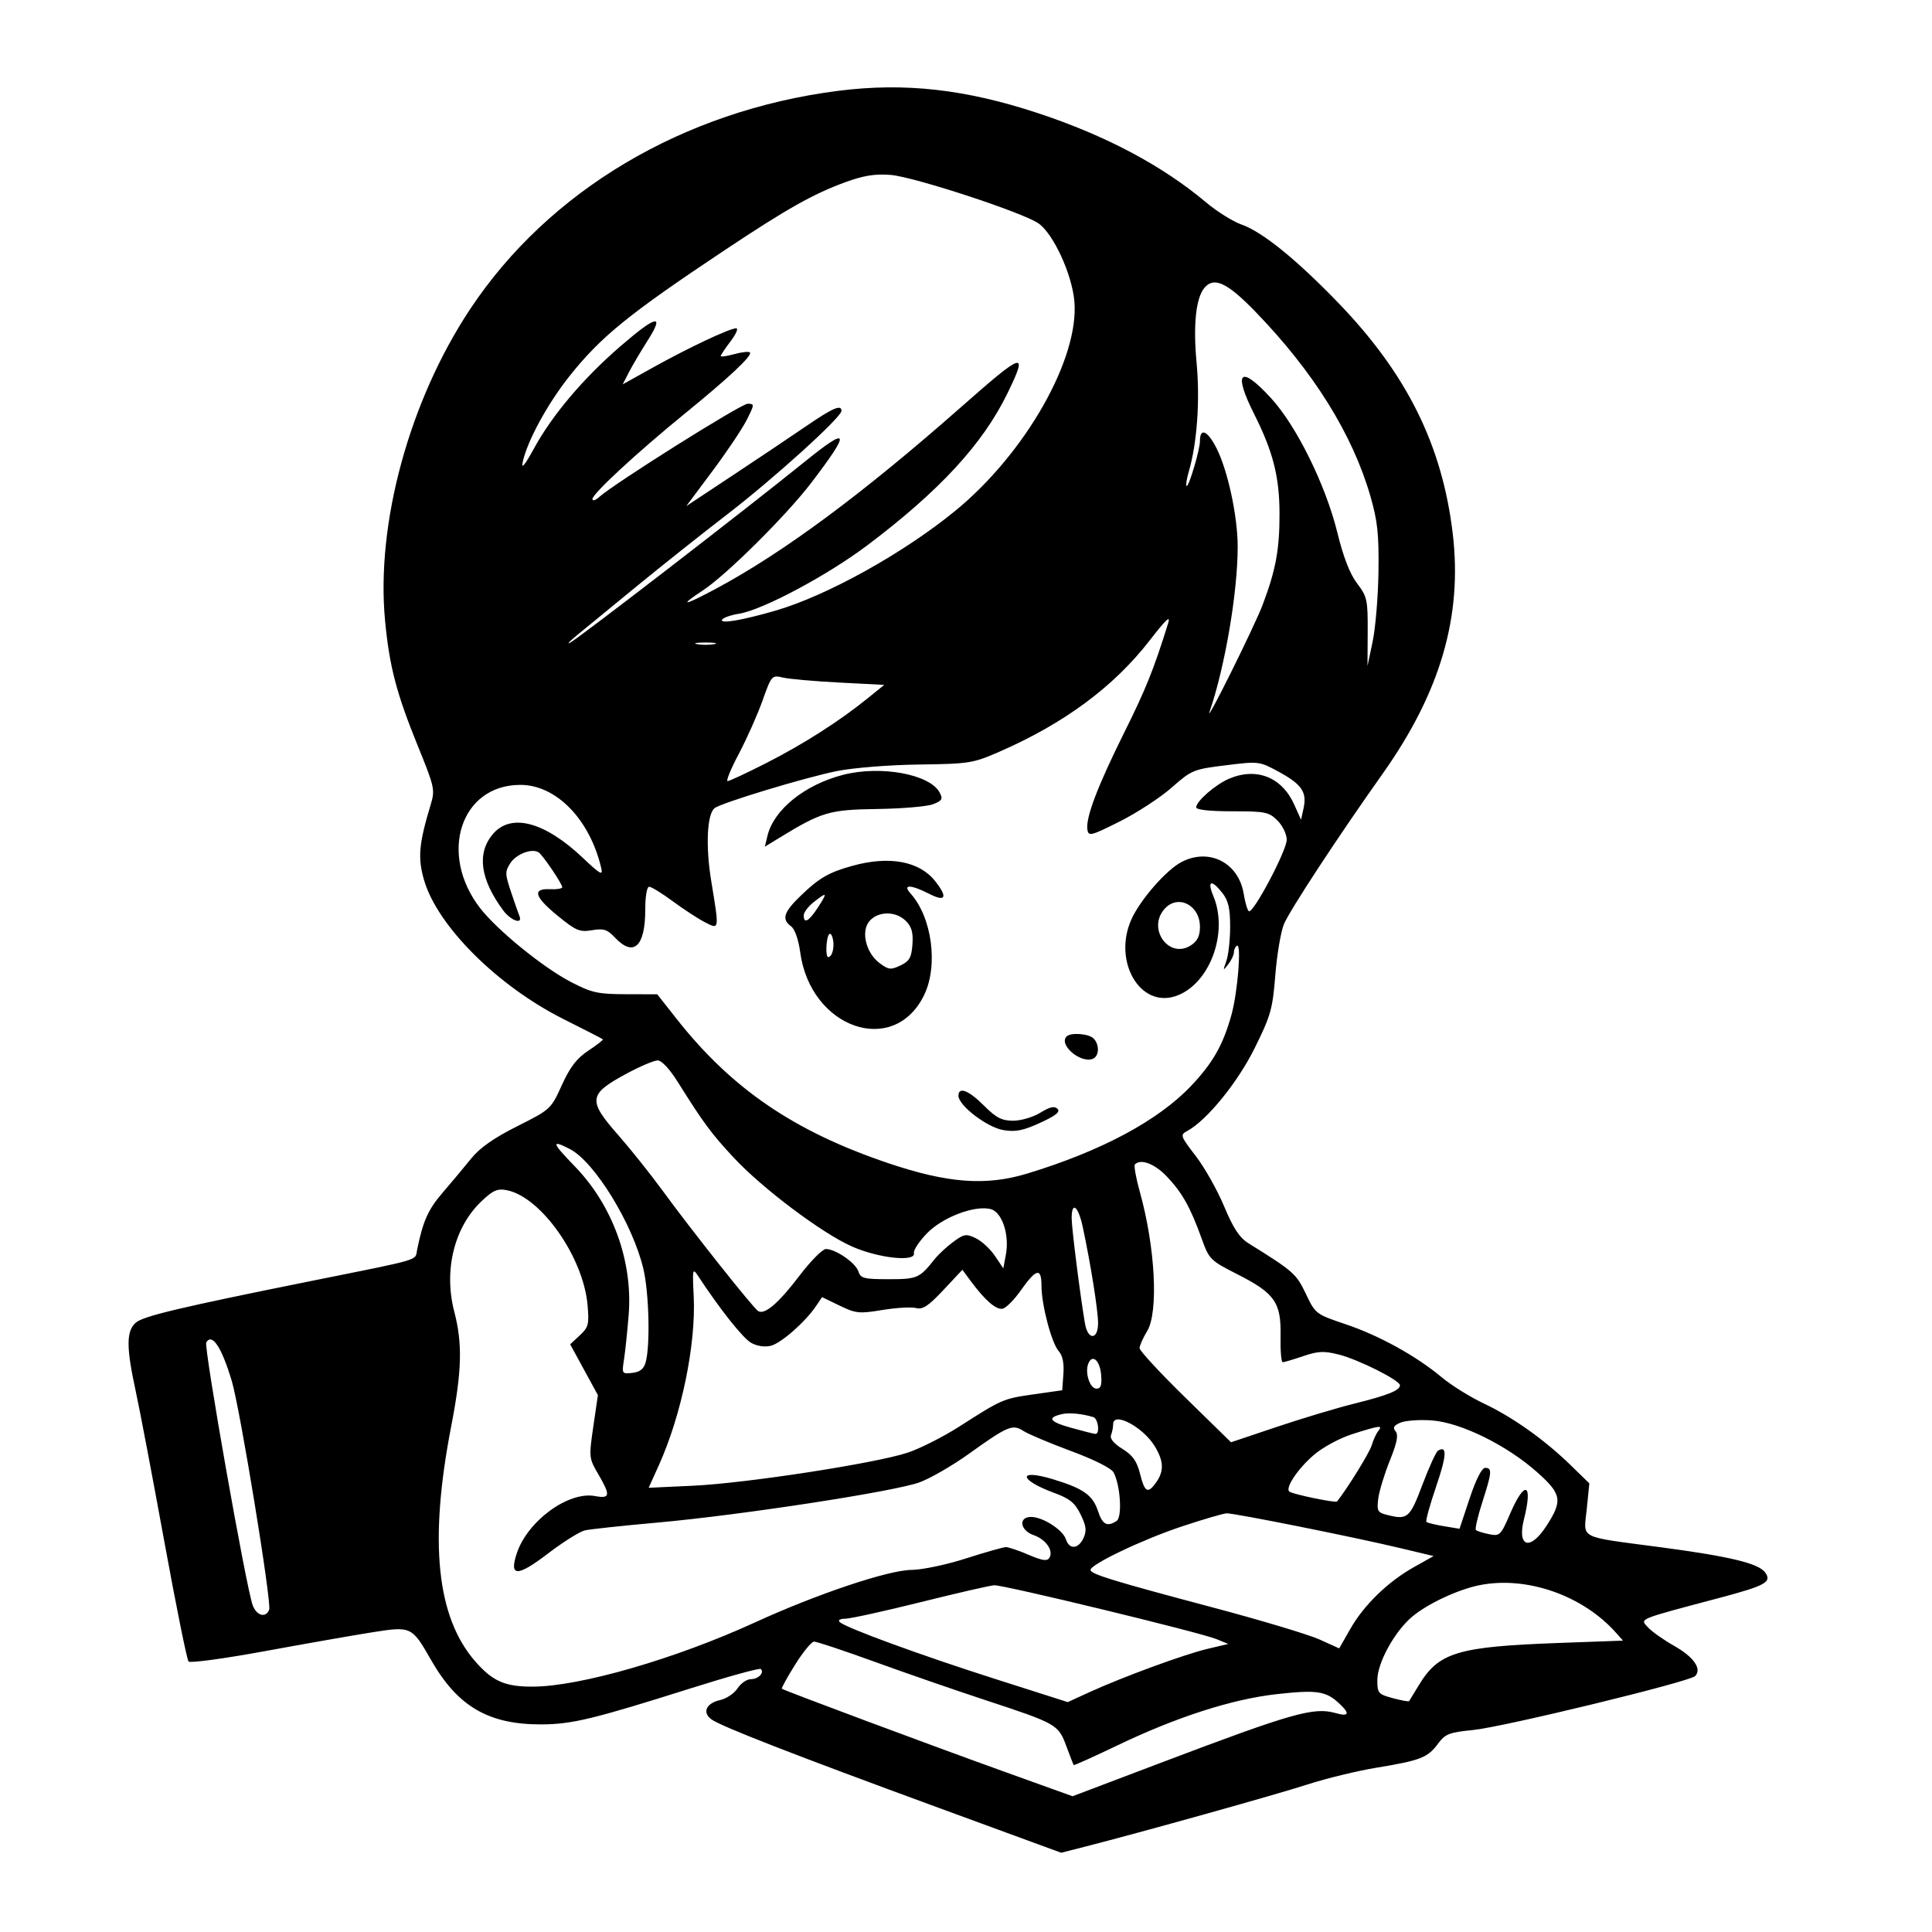 <svg xmlns="http://www.w3.org/2000/svg" viewBox="0 0 512 512" version="1.1">
	<path d="M 222 24.088 C 181.036 29.346, 145.389 50.527, 124.540 82 C 108.486 106.233, 99.614 138.753, 102.045 164.452 C 103.198 176.639, 105.056 183.736, 110.779 197.814 C 115.191 208.665, 115.327 209.300, 114.115 213.314 C 110.989 223.668, 110.670 227.353, 112.388 233.262 C 115.925 245.430, 131.916 261.351, 149.383 270.095 C 154.940 272.877, 159.611 275.277, 159.763 275.430 C 159.916 275.583, 158.187 276.934, 155.922 278.433 C 152.830 280.479, 151.077 282.759, 148.894 287.573 C 146.014 293.925, 145.900 294.030, 137.076 298.462 C 130.855 301.586, 127.160 304.183, 124.833 307.067 C 123 309.338, 119.608 313.394, 117.295 316.080 C 113.456 320.540, 112.093 323.588, 110.544 331.179 C 109.933 334.176, 112.377 333.454, 82.500 339.470 C 47.457 346.528, 37.867 348.811, 35.939 350.555 C 33.450 352.808, 33.450 357.061, 35.943 368.547 C 37.011 373.471, 40.431 391.450, 43.542 408.500 C 46.654 425.550, 49.547 439.870, 49.971 440.322 C 50.396 440.774, 59.464 439.542, 70.122 437.585 C 80.780 435.627, 93.550 433.385, 98.500 432.601 C 109.025 430.936, 109.127 430.983, 114.245 439.928 C 121.292 452.245, 129.458 457.017, 143.432 456.983 C 151.505 456.963, 157.231 455.585, 182.781 447.508 C 192.836 444.330, 201.319 441.985, 201.631 442.298 C 202.630 443.297, 200.949 445, 198.964 445 C 197.909 445, 196.328 446.097, 195.450 447.437 C 194.571 448.777, 192.506 450.169, 190.859 450.531 C 187.161 451.343, 186.028 453.816, 188.518 455.637 C 191.074 457.506, 210.383 465.025, 248.659 479.058 L 281.223 490.997 287.361 489.433 C 302.217 485.648, 338.282 475.567, 346.500 472.902 C 351.450 471.298, 359.667 469.300, 364.760 468.464 C 376.418 466.549, 378.349 465.800, 381.055 462.139 C 383.005 459.502, 384.022 459.101, 390.372 458.473 C 398.379 457.680, 447.697 445.703, 449.218 444.182 C 451.086 442.314, 448.886 439.127, 443.705 436.192 C 440.842 434.571, 437.680 432.331, 436.678 431.214 C 434.614 428.914, 433.679 429.295, 455.756 423.435 C 467.922 420.205, 469.633 419.247, 467.774 416.706 C 466.021 414.308, 458.414 412.472, 440.220 410.054 C 417.830 407.078, 419.693 408.035, 420.508 399.925 L 421.192 393.112 416.346 388.384 C 409.407 381.615, 400.950 375.594, 393.310 371.984 C 389.667 370.262, 384.619 367.127, 382.093 365.015 C 375.288 359.328, 365.518 353.934, 356.562 350.919 C 348.718 348.279, 348.593 348.184, 346.062 342.874 C 343.525 337.552, 342.800 336.914, 330.886 329.500 C 328.479 328.002, 326.850 325.535, 324.400 319.676 C 322.601 315.372, 319.210 309.365, 316.866 306.326 C 312.844 301.113, 312.714 300.743, 314.552 299.765 C 319.738 297.007, 327.919 286.988, 332.469 277.823 C 336.769 269.161, 337.259 267.430, 337.972 258.407 C 338.403 252.958, 339.437 246.872, 340.271 244.883 C 341.830 241.163, 354.539 221.798, 366.445 205 C 381.728 183.438, 387.601 163.289, 384.987 141.382 C 382.185 117.902, 372.806 99.032, 354.547 80.140 C 343.459 68.668, 334.533 61.452, 329.029 59.510 C 326.741 58.703, 322.536 56.080, 319.684 53.682 C 308.038 43.888, 293.082 35.941, 275.105 29.997 C 255.807 23.616, 239.669 21.820, 222 24.088 M 224 48.292 C 215.534 51.381, 208.476 55.359, 192 66.330 C 166.575 83.259, 159.230 89.224, 150.896 99.712 C 145.068 107.045, 139.700 116.924, 138.512 122.500 C 138.089 124.488, 139.119 123.223, 141.567 118.748 C 146.370 109.969, 154.588 100.259, 164.382 91.791 C 173.982 83.491, 176.243 83.011, 171.630 90.250 C 169.791 93.138, 167.552 96.929, 166.656 98.676 L 165.026 101.851 173.263 97.271 C 182.603 92.078, 193.398 87, 195.097 87 C 195.724 87, 195.059 88.545, 193.619 90.433 C 192.178 92.322, 191 94.085, 191 94.353 C 191 94.620, 192.617 94.392, 194.594 93.846 C 196.570 93.301, 198.434 93.101, 198.736 93.403 C 199.496 94.163, 193.249 100.031, 181.472 109.619 C 168.919 119.840, 157 130.861, 157 132.249 C 157 132.832, 157.787 132.606, 158.750 131.745 C 162.866 128.065, 196.389 107, 198.130 107 C 199.976 107, 199.969 107.143, 197.909 111.250 C 196.737 113.588, 192.647 119.692, 188.821 124.815 L 181.864 134.130 194.182 125.975 C 200.957 121.489, 209.728 115.610, 213.674 112.910 C 220.701 108.101, 223 107.109, 223 108.886 C 223 110.574, 205.152 126.748, 192.824 136.231 C 186.015 141.469, 175.031 150.198, 168.417 155.628 C 161.803 161.057, 154.841 166.764, 152.946 168.308 C 151.051 169.852, 150.175 170.784, 151 170.379 C 153.102 169.348, 197.561 135.057, 213.401 122.250 C 225.150 112.751, 225.529 114.158, 214.953 128 C 208.338 136.657, 192.460 152.413, 186.250 156.481 C 179.653 160.803, 181.219 160.593, 189.750 156.011 C 207.745 146.347, 228.631 130.858, 254.925 107.679 C 271.463 93.100, 272.559 92.793, 266.940 104.319 C 260.418 117.695, 248.946 130.125, 229.826 144.532 C 219.277 152.480, 202.100 161.641, 195.880 162.635 C 193.721 162.980, 191.696 163.682, 191.379 164.195 C 190.627 165.412, 196.571 164.417, 205.500 161.831 C 219.096 157.893, 239.412 146.617, 253.128 135.395 C 271.776 120.138, 286.089 94.943, 284.715 79.789 C 284.061 72.579, 279.142 61.927, 275.205 59.196 C 271.016 56.289, 242.158 46.835, 236 46.352 C 231.891 46.029, 228.856 46.520, 224 48.292 M 319.175 76.289 C 316.914 79.013, 316.170 86.169, 317.109 96.151 C 318.046 106.108, 317.226 117.563, 315.049 124.934 C 314.491 126.822, 314.221 128.554, 314.449 128.782 C 314.982 129.316, 318 119.198, 318 116.878 C 318 113.227, 320.016 114.098, 322.385 118.772 C 325.390 124.703, 328 136.850, 328 144.907 C 328 156.942, 324.644 176.675, 320.586 188.500 C 319.036 193.019, 332.459 166.007, 334.639 160.221 C 338.110 151.007, 339.112 145.561, 339.085 136.026 C 339.059 126.328, 337.350 119.630, 332.388 109.777 C 326.661 98.404, 328.651 96.555, 336.901 105.582 C 343.633 112.948, 351.344 128.615, 354.422 141.181 C 356.009 147.660, 357.737 152.103, 359.647 154.614 C 362.311 158.116, 362.497 158.967, 362.451 167.432 L 362.402 176.500 363.770 170 C 364.523 166.425, 365.215 158.100, 365.309 151.500 C 365.449 141.617, 365.074 138.096, 363.185 131.542 C 358.434 115.055, 348.049 98.411, 332.567 82.471 C 325.194 74.880, 321.688 73.261, 319.175 76.289 M 304.655 169.750 C 295.155 181.992, 282.026 191.715, 264.903 199.191 C 257.824 202.282, 256.888 202.431, 243.500 202.608 C 235.629 202.712, 226.119 203.471, 221.776 204.343 C 213.397 206.025, 191.197 212.755, 189.377 214.165 C 187.360 215.726, 186.967 224.261, 188.486 233.500 C 190.646 246.641, 190.684 246.405, 186.750 244.372 C 184.963 243.448, 181.157 240.961, 178.293 238.846 C 175.429 236.731, 172.616 235, 172.043 235 C 171.434 235, 171 237.523, 171 241.066 C 171 250.878, 167.904 253.720, 162.953 248.450 C 160.938 246.305, 159.974 245.997, 156.899 246.517 C 153.634 247.069, 152.663 246.664, 147.870 242.757 C 141.620 237.662, 140.954 235.430, 145.750 235.647 C 147.537 235.729, 149 235.496, 149 235.130 C 149 234.230, 143.877 226.651, 142.761 225.901 C 141.025 224.733, 136.855 226.291, 135.278 228.698 C 133.806 230.945, 133.817 231.553, 135.408 236.320 C 136.360 239.169, 137.369 242.063, 137.652 242.750 C 138.630 245.126, 135.369 243.991, 133.343 241.250 C 127.258 233.019, 126.320 226.150, 130.589 221.077 C 135.379 215.384, 144.300 217.725, 154.465 227.343 C 159.150 231.776, 159.833 232.149, 159.325 230 C 156.276 217.103, 147.410 208, 137.897 208 C 122.080 208, 116.116 226.318, 127.255 240.684 C 131.797 246.541, 143.956 256.428, 151.311 260.243 C 156.811 263.097, 158.428 263.457, 165.839 263.477 L 174.177 263.500 179.299 270 C 193.915 288.550, 210.464 299.836, 235.379 308.246 C 251.132 313.564, 261.264 314.327, 272.179 311.019 C 291.813 305.068, 306.969 296.956, 315.700 287.724 C 321.435 281.660, 324.128 276.912, 326.339 268.970 C 328.013 262.953, 329.052 249.850, 327.793 250.628 C 327.357 250.897, 327 251.680, 327 252.368 C 327 253.055, 326.322 254.491, 325.494 255.559 C 324.090 257.369, 324.056 257.311, 324.994 254.685 C 325.547 253.137, 326 249.035, 326 245.570 C 326 240.710, 325.526 238.667, 323.927 236.635 C 321.021 232.939, 319.833 233.356, 321.551 237.468 C 325.668 247.322, 320.470 261.040, 311.496 264.001 C 302.059 267.116, 294.922 254.746, 299.798 243.724 C 302.103 238.513, 309.064 230.536, 313.148 228.423 C 320.485 224.629, 328.281 228.654, 329.603 236.917 C 329.966 239.187, 330.579 241.240, 330.967 241.479 C 332.109 242.186, 341 225.399, 341 222.534 C 341 221.080, 339.905 218.814, 338.545 217.455 C 336.282 215.191, 335.347 215, 326.545 215 C 320.558 215, 317 214.609, 317 213.952 C 317 212.348, 322.115 207.899, 325.718 206.367 C 333.012 203.268, 339.733 205.951, 343.010 213.272 L 344.788 217.242 345.461 214.180 C 346.393 209.934, 344.977 207.850, 338.923 204.554 C 333.749 201.739, 333.629 201.724, 324.840 202.806 C 316.280 203.860, 315.787 204.063, 310.529 208.699 C 307.535 211.339, 301.353 215.377, 296.792 217.672 C 289.165 221.510, 288.474 221.688, 288.177 219.899 C 287.658 216.768, 290.814 208.447, 297.999 194 C 303.663 182.613, 305.738 177.447, 309.547 165.250 C 310.271 162.931, 309.136 163.975, 304.655 169.750 M 184.750 170.706 C 185.988 170.944, 188.012 170.944, 189.250 170.706 C 190.488 170.467, 189.475 170.272, 187 170.272 C 184.525 170.272, 183.512 170.467, 184.750 170.706 M 202.071 185.680 C 200.736 189.431, 197.915 195.762, 195.803 199.750 C 193.691 203.738, 192.349 207, 192.821 207 C 193.293 207, 197.914 204.844, 203.090 202.208 C 212.940 197.192, 222.459 191.113, 229.916 185.075 L 234.332 181.500 222.416 180.883 C 215.862 180.544, 209.150 179.950, 207.500 179.563 C 204.542 178.870, 204.466 178.955, 202.071 185.680 M 223.459 205.332 C 213.319 207.922, 205.088 214.534, 203.404 221.441 L 202.687 224.382 206.594 221.998 C 217.811 215.152, 219.765 214.578, 232.500 214.393 C 239.100 214.298, 245.756 213.724, 247.290 213.119 C 249.683 212.176, 249.928 211.734, 249.011 210.020 C 246.414 205.168, 233.428 202.785, 223.459 205.332 M 225.994 229.423 C 219.672 231.170, 217.119 232.638, 212.250 237.325 C 207.665 241.739, 207.071 243.600, 209.646 245.483 C 210.629 246.202, 211.603 248.974, 212.063 252.363 C 214.806 272.579, 236.918 280.195, 244.914 263.677 C 248.701 255.856, 246.976 243.051, 241.290 236.768 C 239.077 234.323, 241.361 234.380, 246.289 236.892 C 250.632 239.107, 251.220 237.820, 247.832 233.514 C 243.682 228.238, 235.699 226.743, 225.994 229.423 M 215.635 239.073 C 214.186 240.212, 213 241.787, 213 242.573 C 213 244.935, 214.370 244.175, 216.759 240.488 C 219.381 236.440, 219.227 236.247, 215.635 239.073 M 308.655 240.829 C 303.885 246.100, 309.814 254.318, 315.635 250.504 C 317.336 249.389, 318 248.021, 318 245.632 C 318 239.868, 312.215 236.895, 308.655 240.829 M 230.483 244.019 C 228.060 246.696, 229.433 252.517, 233.135 255.264 C 235.487 257.009, 236.079 257.072, 238.635 255.852 C 241.016 254.716, 241.551 253.778, 241.805 250.297 C 242.035 247.131, 241.609 245.609, 240.055 244.055 C 237.431 241.431, 232.841 241.413, 230.483 244.019 M 219.750 247.571 C 219.338 247.990, 219 249.698, 219 251.367 C 219 253.536, 219.307 254.093, 220.078 253.322 C 220.671 252.729, 221.009 251.021, 220.828 249.526 C 220.648 248.031, 220.162 247.151, 219.750 247.571 M 282.667 274.667 C 280.477 276.856, 286.313 281.861, 289.590 280.604 C 291.314 279.942, 291.435 276.835, 289.800 275.200 C 288.517 273.917, 283.772 273.562, 282.667 274.667 M 166.065 284.513 C 155.912 289.983, 155.700 291.555, 163.861 300.835 C 167.085 304.501, 172.352 311.100, 175.565 315.500 C 183.261 326.039, 199.606 346.638, 200.913 347.446 C 202.652 348.521, 206.320 345.379, 211.909 338.027 C 214.847 334.162, 217.982 331.002, 218.876 331.004 C 221.454 331.010, 226.759 334.664, 227.478 336.931 C 228.064 338.776, 228.931 339, 235.496 339 C 243.089 339, 243.678 338.744, 247.673 333.708 C 248.678 332.442, 250.913 330.366, 252.640 329.096 C 255.485 327.004, 256.047 326.914, 258.603 328.143 C 260.155 328.889, 262.429 330.991, 263.656 332.813 L 265.886 336.126 266.572 332.467 C 267.559 327.208, 265.535 321.172, 262.532 320.419 C 258.291 319.354, 249.836 322.559, 245.694 326.802 C 243.605 328.940, 242.032 331.322, 242.198 332.095 C 242.719 334.521, 232.704 333.427, 225.683 330.290 C 217.715 326.730, 202.015 314.916, 194.432 306.775 C 188.512 300.420, 186.430 297.604, 179.628 286.750 C 177.432 283.246, 175.336 281.009, 174.262 281.023 C 173.293 281.035, 169.604 282.606, 166.065 284.513 M 254 290.384 C 254 292.956, 261.558 298.749, 265.861 299.476 C 269.132 300.029, 271.097 299.644, 275.652 297.559 C 279.802 295.659, 281.051 294.651, 280.248 293.848 C 279.446 293.046, 278.212 293.324, 275.705 294.873 C 273.797 296.052, 270.593 297, 268.514 297 C 265.473 297, 264.009 296.244, 260.765 293 C 256.695 288.930, 254 287.888, 254 290.384 M 152.269 309.033 C 162.354 319.403, 167.751 334.265, 166.602 348.500 C 166.247 352.900, 165.688 358.223, 165.360 360.328 C 164.779 364.056, 164.837 364.147, 167.592 363.828 C 169.616 363.593, 170.617 362.788, 171.111 361 C 172.349 356.515, 172.004 342.642, 170.496 336.246 C 167.703 324.401, 157.590 307.908, 151.045 304.523 C 145.971 301.899, 146.218 302.811, 152.269 309.033 M 300.763 308.570 C 300.450 308.883, 301.033 312.146, 302.058 315.820 C 306.163 330.522, 307.065 347.740, 303.996 352.774 C 302.898 354.575, 302 356.604, 302 357.282 C 302 357.961, 307.452 363.849, 314.116 370.367 L 326.233 382.217 338.366 378.141 C 345.040 375.898, 354.303 373.117, 358.952 371.959 C 367.839 369.746, 371 368.472, 371 367.104 C 371 365.803, 359.988 360.275, 354.792 358.968 C 350.864 357.980, 349.301 358.050, 345.364 359.392 C 342.768 360.276, 340.324 361, 339.932 361 C 339.541 361, 339.284 357.887, 339.361 354.083 C 339.540 345.170, 337.841 342.732, 327.957 337.714 C 320.728 334.045, 320.437 333.754, 318.444 328.214 C 315.465 319.936, 313.244 315.984, 309.187 311.750 C 305.964 308.386, 302.322 307.011, 300.763 308.570 M 127.672 318.273 C 120.367 325.162, 117.524 336.638, 120.397 347.644 C 122.603 356.099, 122.405 363.372, 119.569 378 C 113.634 408.619, 115.696 428.612, 126 440.347 C 130.593 445.578, 133.860 447.004, 141.200 446.978 C 153.699 446.935, 179.010 439.616, 200.121 429.939 C 216.520 422.423, 235.424 416.085, 241.583 416.038 C 244.388 416.017, 250.849 414.656, 256 413 C 261.134 411.350, 265.897 410, 266.584 410 C 267.272 410, 269.972 410.916, 272.585 412.037 C 276.220 413.594, 277.516 413.783, 278.099 412.841 C 279.262 410.957, 277.182 407.959, 273.923 406.823 C 270.307 405.563, 269.810 401.998, 273.250 402.004 C 276.357 402.009, 281.684 405.431, 282.478 407.931 C 283.365 410.726, 285.794 410.545, 287.144 407.584 C 288.022 405.655, 287.867 404.396, 286.372 401.345 C 284.876 398.289, 283.501 397.155, 279.522 395.694 C 269.917 392.167, 269.543 389.137, 279.068 392.021 C 287.094 394.451, 289.586 396.216, 290.988 400.465 C 292.171 404.048, 293.368 404.686, 295.901 403.082 C 297.453 402.100, 296.931 393.608, 295.109 390.204 C 294.520 389.102, 289.937 386.801, 283.809 384.530 C 278.139 382.429, 272.469 380.036, 271.209 379.213 C 268.356 377.349, 267.053 377.897, 256.738 385.297 C 252.471 388.359, 246.621 391.742, 243.740 392.816 C 237.223 395.244, 196.258 401.535, 174.079 403.514 C 164.960 404.327, 156.375 405.251, 155 405.567 C 153.625 405.882, 149.214 408.650, 145.197 411.717 C 137.067 417.924, 134.883 417.914, 136.942 411.676 C 139.776 403.089, 150.624 395.144, 157.703 396.472 C 161.725 397.227, 161.851 396.308, 158.511 390.609 C 156.081 386.463, 156.051 386.166, 157.235 378.042 L 158.448 369.722 154.774 362.988 L 151.101 356.254 153.655 353.877 C 155.966 351.727, 156.161 350.958, 155.705 345.809 C 154.580 333.123, 143.406 317.231, 134.335 315.417 C 131.852 314.920, 130.706 315.411, 127.672 318.273 M 284 322.826 C 284 325.469, 286.278 343.489, 287.530 350.750 C 288.301 355.220, 291 355.127, 291 350.631 C 291 347.270, 289.023 334.868, 286.936 325.136 C 285.749 319.600, 284 318.225, 284 322.826 M 183.835 343.402 C 184.482 356.222, 180.608 375.026, 174.565 388.389 L 171.902 394.279 183.701 393.731 C 197.681 393.082, 231.988 387.799, 240.500 384.985 C 243.800 383.894, 249.984 380.769, 254.242 378.040 C 265.582 370.773, 265.832 370.665, 274 369.502 L 281.500 368.435 281.812 364.115 C 282.017 361.285, 281.602 359.217, 280.607 358.119 C 278.696 356.007, 276 345.818, 276 340.707 C 276 335.829, 274.603 336.172, 270.450 342.072 C 268.735 344.507, 266.593 346.643, 265.690 346.819 C 263.974 347.152, 261.023 344.589, 257.260 339.500 L 255.043 336.500 250.013 341.865 C 246.014 346.130, 244.526 347.109, 242.750 346.645 C 241.522 346.324, 237.515 346.557, 233.847 347.162 C 227.705 348.177, 226.808 348.085, 222.519 346.009 L 217.861 343.754 216.253 346.127 C 213.393 350.349, 207.010 355.959, 204.289 356.642 C 202.673 357.048, 200.636 356.746, 199.069 355.869 C 196.887 354.646, 190.796 346.972, 184.975 338.114 C 183.553 335.948, 183.476 336.302, 183.835 343.402 M 54.661 355.750 C 53.953 356.914, 65.266 420.939, 66.975 425.434 C 68.036 428.224, 70.457 428.856, 71.334 426.572 C 72.033 424.751, 63.623 373.319, 61.430 366 C 58.737 357.011, 56.217 353.195, 54.661 355.750 M 288.393 361.419 C 287.464 363.840, 288.846 368, 290.579 368 C 291.744 368, 292.045 367.103, 291.810 364.327 C 291.484 360.467, 289.429 358.718, 288.393 361.419 M 281.500 374.738 C 277.388 375.676, 278.063 376.754, 283.762 378.353 C 286.990 379.259, 289.939 380, 290.316 380 C 291.548 380, 291.032 375.947, 289.750 375.552 C 286.840 374.656, 283.366 374.313, 281.500 374.738 M 295 377.418 C 295 378.198, 294.747 379.495, 294.439 380.299 C 294.077 381.241, 295.148 382.546, 297.446 383.967 C 300.183 385.658, 301.274 387.201, 302.126 390.586 C 303.379 395.560, 304.202 395.978, 306.443 392.777 C 308.521 389.811, 308.400 387.168, 306.005 383.241 C 302.906 378.158, 295 373.975, 295 377.418 M 371.136 377.012 C 369.348 377.774, 369.034 378.336, 369.848 379.317 C 370.637 380.268, 370.236 382.316, 368.339 387.012 C 366.918 390.531, 365.534 395.053, 365.265 397.059 C 364.838 400.248, 365.074 400.788, 367.138 401.340 C 373.011 402.913, 373.554 402.479, 376.936 393.516 C 378.698 388.850, 380.557 384.774, 381.069 384.457 C 383.548 382.926, 383.412 385.692, 380.607 393.894 C 378.918 398.831, 377.754 403.073, 378.018 403.321 C 378.283 403.569, 380.365 404.079, 382.645 404.456 L 386.789 405.140 389.477 397.070 C 391.154 392.035, 392.697 389, 393.582 389 C 395.481 389, 395.382 390.172, 392.811 398.156 C 391.606 401.895, 390.852 405.185, 391.133 405.467 C 391.415 405.749, 392.985 406.247, 394.623 406.575 C 397.473 407.145, 397.711 406.911, 400.225 401.085 C 404.108 392.086, 406.286 393.006, 403.865 402.622 C 402.005 410.010, 405.472 411.078, 409.782 404.443 C 414.182 397.670, 413.889 395.954, 407.342 390.136 C 399.269 382.961, 387.054 376.962, 379.420 376.423 C 376.164 376.192, 372.436 376.458, 371.136 377.012 M 358.465 380.027 C 355.033 381.115, 350.599 383.507, 348.188 385.571 C 343.871 389.266, 340.402 394.527, 341.754 395.329 C 343.042 396.094, 353.996 398.342, 354.334 397.911 C 357.278 394.148, 362.977 384.902, 363.525 383 C 363.921 381.625, 364.695 379.938, 365.245 379.250 C 366.541 377.629, 365.730 377.722, 358.465 380.027 M 313.192 404.525 C 302.843 407.965, 289 414.557, 289 416.044 C 289 417.143, 294.885 418.950, 321.500 426.020 C 334.150 429.380, 346.840 433.190, 349.699 434.486 L 354.898 436.843 357.852 431.671 C 361.480 425.320, 367.808 419.174, 374.710 415.300 L 379.921 412.375 370.710 410.179 C 358.572 407.286, 327.091 400.987, 325.081 401.049 C 324.211 401.076, 318.861 402.640, 313.192 404.525 M 392.176 420.070 C 386.450 421.197, 378.292 425.011, 374.191 428.479 C 369.569 432.388, 365.021 440.676, 365.009 445.211 C 365.001 448.713, 365.232 448.985, 369.101 450.027 C 371.356 450.635, 373.303 450.989, 373.427 450.816 C 373.551 450.642, 374.673 448.803, 375.921 446.729 C 381.255 437.861, 386.125 436.385, 413.306 435.394 L 430.113 434.782 428.306 432.746 C 419.495 422.814, 404.670 417.613, 392.176 420.070 M 244 424.582 C 234.375 426.981, 225.397 428.956, 224.050 428.971 C 222.596 428.988, 221.986 429.354, 222.550 429.872 C 224.234 431.416, 243.978 438.641, 263.733 444.941 L 282.965 451.075 288.705 448.449 C 297.556 444.400, 313.894 438.404, 320 436.963 L 325.500 435.664 322.369 434.378 C 318.057 432.606, 265.905 419.974, 263.469 420.111 C 262.386 420.172, 253.625 422.184, 244 424.582 M 210.704 441.166 C 208.617 444.508, 207.042 447.370, 207.204 447.527 C 207.658 447.965, 246.313 462.383, 266.370 469.596 L 284.240 476.022 308.370 466.879 C 342.402 453.984, 348.208 452.339, 353.908 453.974 C 357.567 455.023, 357.849 454.125, 354.750 451.289 C 351.306 448.137, 348.870 447.793, 338.324 448.969 C 326.521 450.285, 311.819 455.016, 296.098 462.558 C 289.826 465.567, 284.619 467.910, 284.525 467.764 C 284.431 467.619, 283.559 465.353, 282.587 462.729 C 280.465 457.003, 280.063 456.776, 261 450.503 C 253.025 447.878, 239.850 443.317, 231.721 440.366 C 223.593 437.415, 216.393 435.020, 215.721 435.045 C 215.050 435.070, 212.792 437.824, 210.704 441.166" stroke="none"  fill-rule="evenodd"/>
</svg>